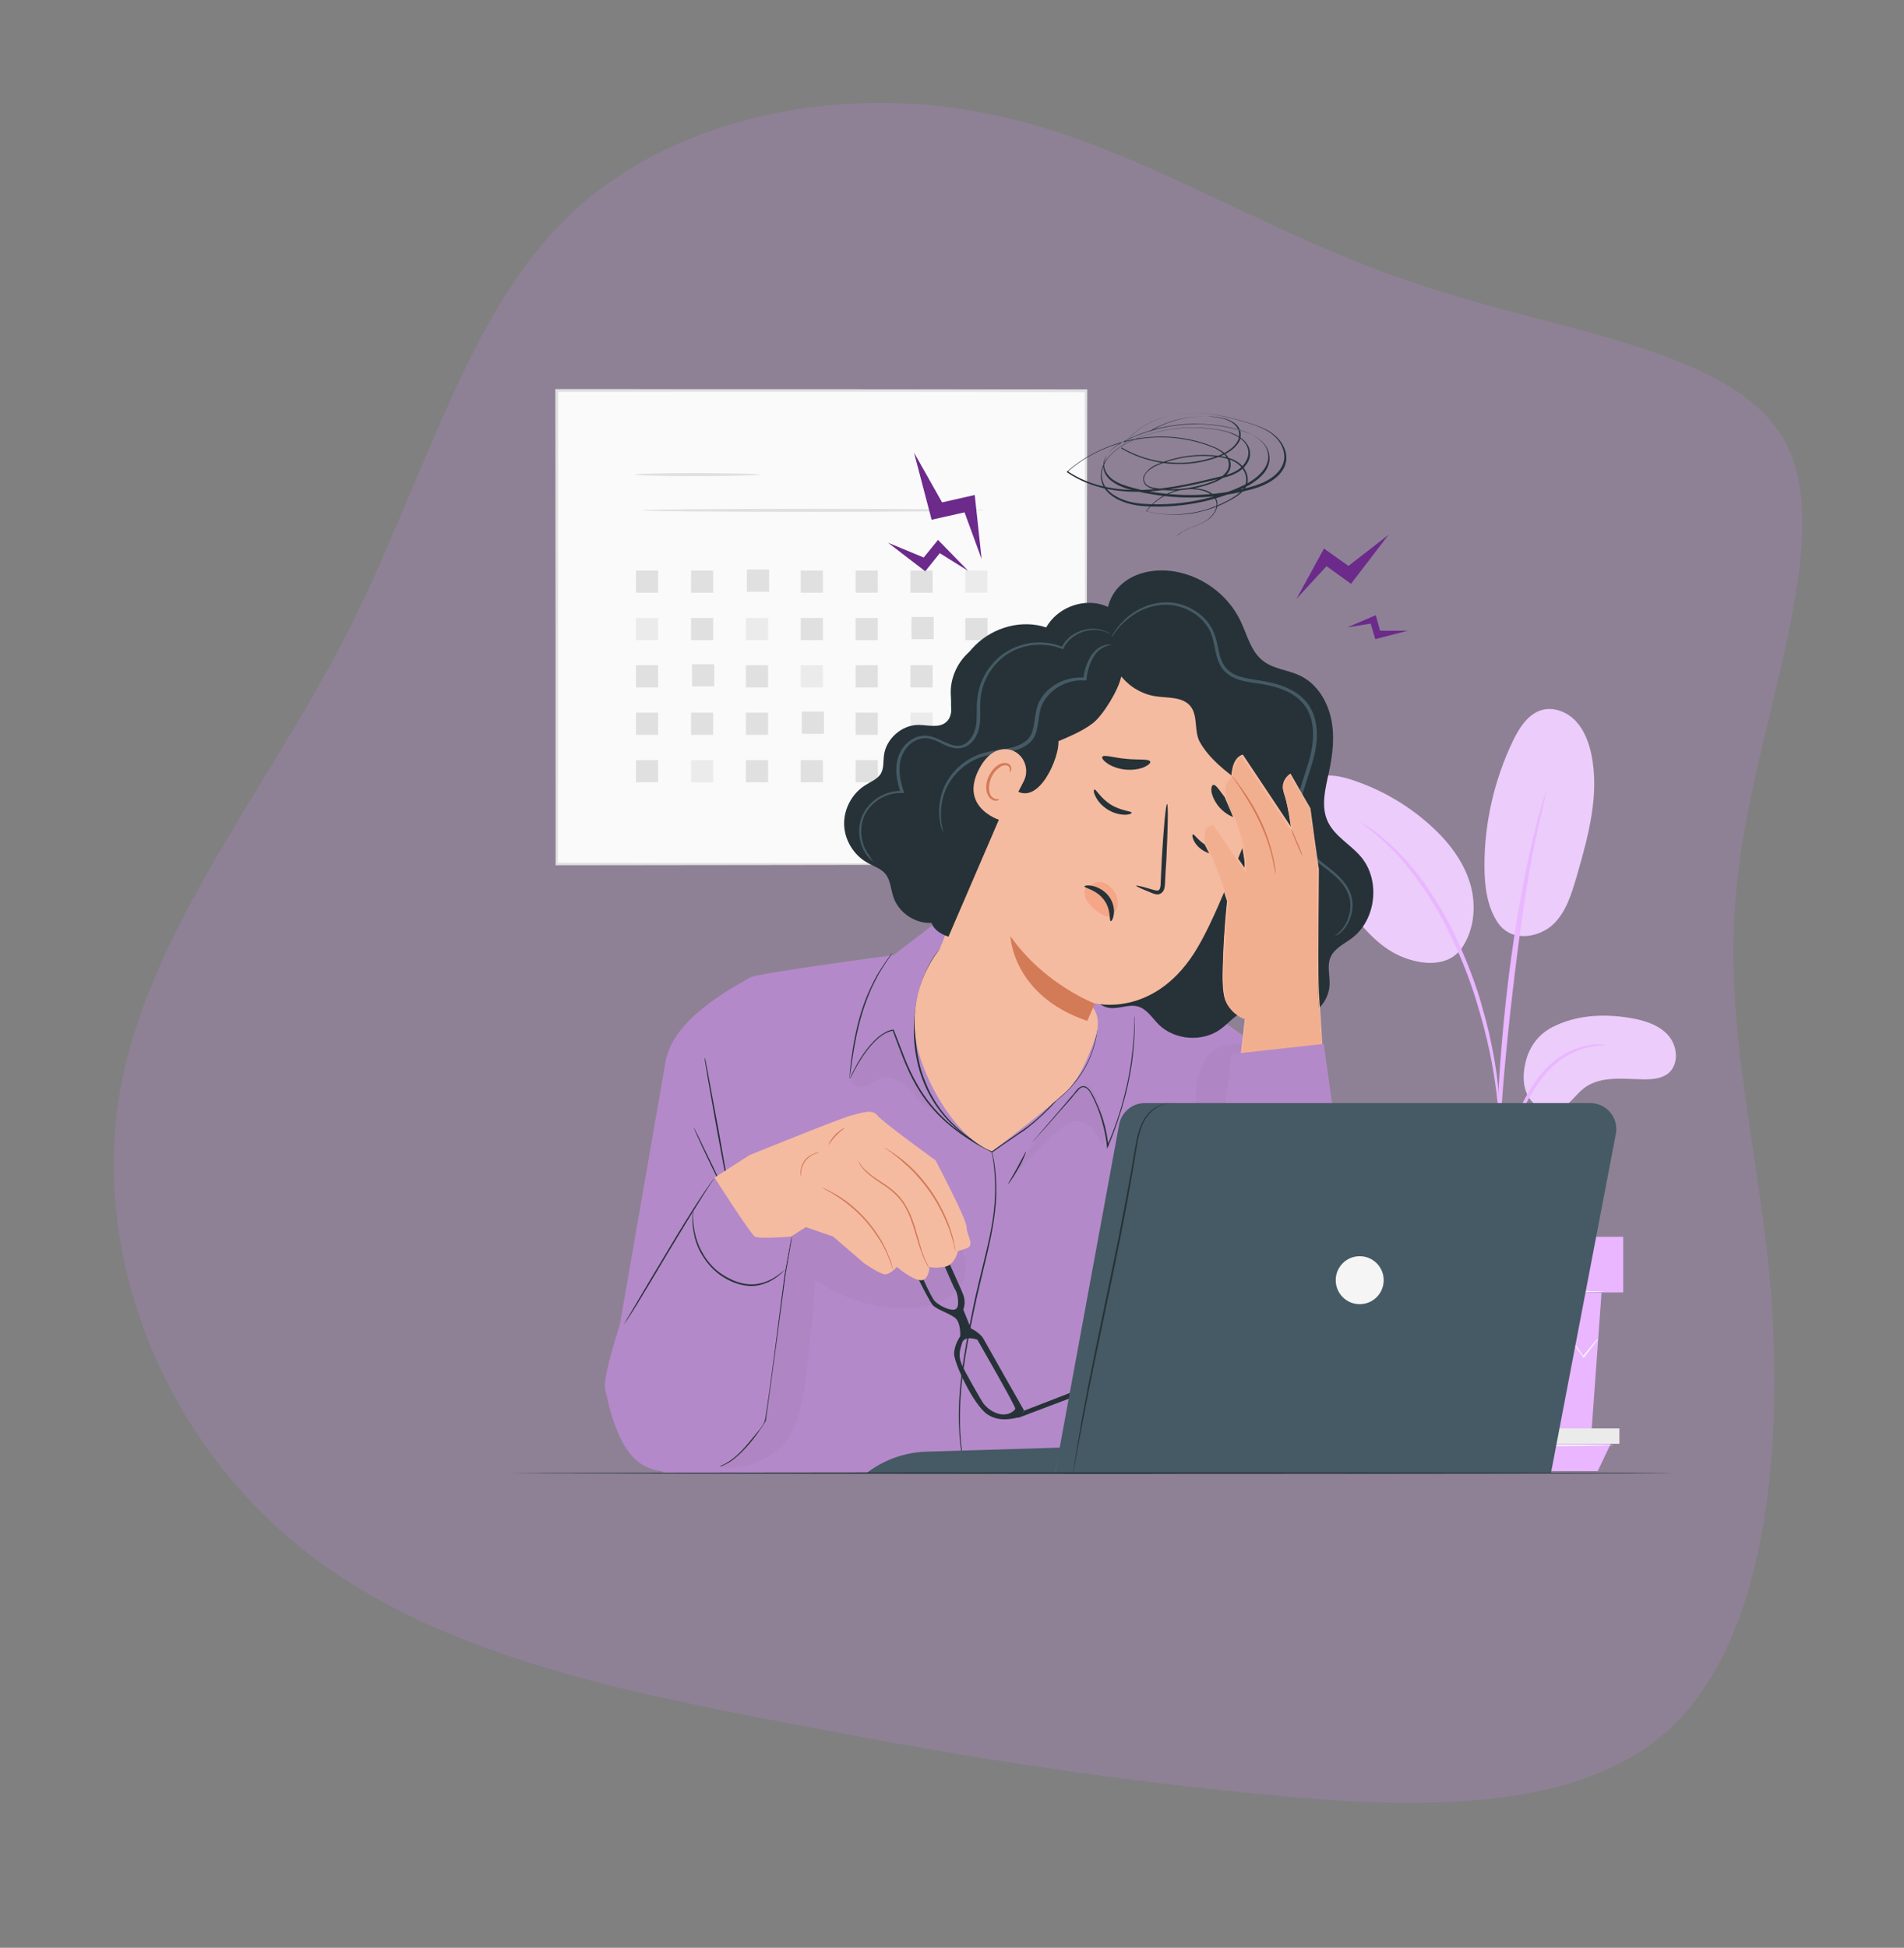 <svg width="793" height="811" viewBox="0 0 793 811" fill="none" xmlns="http://www.w3.org/2000/svg">
<rect x="0" y="0" width="793" height="811" fill="#808080" stroke="none"/>
<path d="M737.705 539.748C742.412 604.833 735.762 683.7 694.275 720.819C652.787 757.937 576.866 752.798 508.998 745.346C441.182 738.351 382.226 728.026 315.097 714.944C247.968 701.862 173.525 685.461 121.287 641.089C68.592 596.77 39.066 524.833 49.411 458.018C59.353 391.712 109.675 330.933 143.352 266.059C176.572 201.238 193.549 131.812 236.389 90.379C279.229 48.946 347.88 35.048 409.325 46.935C470.263 58.419 523.539 95.738 586.998 117.099C650.053 138.968 723.29 144.878 744.077 185.007C764.408 225.189 731.781 299.186 724.156 361.528C716.076 423.923 732.542 474.716 737.705 539.748Z" fill="#D789FC" fill-opacity="0.17"/>
<path d="M452.297 162.638H231.825V359.84H452.297V162.638Z" fill="#FAFAFA"/>
<path d="M452.297 359.84C452.297 359.84 452.297 358.565 452.191 356.228C452.191 353.784 452.191 350.277 452.085 345.709C452.085 336.465 451.978 322.865 451.978 305.652C451.872 271.226 451.872 221.926 451.766 162.744L452.297 163.275C388.759 163.063 313.002 163.169 231.825 163.169L232.463 162.531C232.463 234.251 232.463 301.827 232.357 359.734L231.825 359.203C297.595 359.309 352.633 359.415 391.309 359.415C410.647 359.521 425.841 359.521 436.253 359.521C441.459 359.521 445.391 359.521 448.153 359.628C449.535 359.628 450.491 359.628 451.235 359.628C451.872 359.84 452.297 359.84 452.297 359.84C452.297 359.84 451.978 359.84 451.341 359.84C450.597 359.84 449.641 359.84 448.366 359.84C445.71 359.84 441.672 359.84 436.572 359.946C426.159 359.946 410.965 360.053 391.734 360.053C353.058 360.159 297.808 360.159 231.932 360.265H231.4V359.734C231.4 301.827 231.4 234.251 231.294 162.531V162H231.932C313.002 162 388.759 162.106 452.297 162.106H452.828V162.638C452.722 222.032 452.616 271.333 452.616 305.864C452.51 323.077 452.51 336.571 452.51 345.815C452.51 350.384 452.51 353.89 452.403 356.334C452.297 358.671 452.297 359.84 452.297 359.84Z" fill="#E0E0E0"/>
<path d="M316.401 197.594C316.401 197.913 304.82 198.232 290.476 198.232C276.132 198.232 264.551 198.019 264.551 197.594C264.551 197.275 276.132 196.957 290.476 196.957C304.714 197.063 316.401 197.275 316.401 197.594Z" fill="#E0E0E0"/>
<path d="M409.797 212.47C409.797 212.788 377.921 213.107 338.608 213.107C299.295 213.107 267.42 212.895 267.42 212.47C267.42 212.151 299.295 211.832 338.608 211.832C377.921 211.832 409.797 212.151 409.797 212.47Z" fill="#E0E0E0"/>
<path d="M274.114 237.545H264.87V246.789H274.114V237.545Z" fill="#E0E0E0"/>
<path d="M297.064 237.545H287.82V246.789H297.064V237.545Z" fill="#E0E0E0"/>
<path d="M320.333 237.12H311.089V246.364H320.333V237.12Z" fill="#E0E0E0"/>
<path d="M342.752 237.545H333.508V246.789H342.752V237.545Z" fill="#E0E0E0"/>
<path d="M365.596 237.545H356.352V246.789H365.596V237.545Z" fill="#E0E0E0"/>
<path d="M388.44 237.545H379.196V246.789H388.44V237.545Z" fill="#E0E0E0"/>
<path d="M411.284 237.545H402.04V246.789H411.284V237.545Z" fill="#EBEBEB"/>
<path d="M274.114 257.308H264.87V266.551H274.114V257.308Z" fill="#EBEBEB"/>
<path d="M297.064 257.308H287.82V266.551H297.064V257.308Z" fill="#E0E0E0"/>
<path d="M319.908 257.308H310.664V266.551H319.908V257.308Z" fill="#EBEBEB"/>
<path d="M342.752 257.308H333.508V266.551H342.752V257.308Z" fill="#E0E0E0"/>
<path d="M365.596 257.308H356.352V266.551H365.596V257.308Z" fill="#E0E0E0"/>
<path d="M388.865 256.882H379.621V266.126H388.865V256.882Z" fill="#E0E0E0"/>
<path d="M411.284 257.308H402.04V266.551H411.284V257.308Z" fill="#E0E0E0"/>
<path d="M274.114 276.964H264.87V286.208H274.114V276.964Z" fill="#E0E0E0"/>
<path d="M297.489 276.539H288.245V285.782H297.489V276.539Z" fill="#E0E0E0"/>
<path d="M319.908 276.964H310.664V286.208H319.908V276.964Z" fill="#E0E0E0"/>
<path d="M342.752 276.964H333.508V286.208H342.752V276.964Z" fill="#EBEBEB"/>
<path d="M365.596 276.964H356.352V286.208H365.596V276.964Z" fill="#E0E0E0"/>
<path d="M388.44 276.964H379.196V286.208H388.44V276.964Z" fill="#E0E0E0"/>
<path d="M411.284 276.964H402.04V286.208H411.284V276.964Z" fill="#E0E0E0"/>
<path d="M274.114 296.727H264.87V305.97H274.114V296.727Z" fill="#E0E0E0"/>
<path d="M297.064 296.727H287.82V305.97H297.064V296.727Z" fill="#E0E0E0"/>
<path d="M319.908 296.727H310.664V305.97H319.908V296.727Z" fill="#E0E0E0"/>
<path d="M343.177 296.302H333.933V305.546H343.177V296.302Z" fill="#E0E0E0"/>
<path d="M365.596 296.727H356.352V305.97H365.596V296.727Z" fill="#E0E0E0"/>
<path d="M388.44 296.727H379.196V305.97H388.44V296.727Z" fill="#EBEBEB"/>
<path d="M411.284 296.727H402.04V305.97H411.284V296.727Z" fill="#E0E0E0"/>
<path d="M274.114 316.489H264.87V325.733H274.114V316.489Z" fill="#E0E0E0"/>
<path d="M297.064 316.489H287.82V325.733H297.064V316.489Z" fill="#EBEBEB"/>
<path d="M319.908 316.489H310.664V325.733H319.908V316.489Z" fill="#E0E0E0"/>
<path d="M342.752 316.489H333.508V325.733H342.752V316.489Z" fill="#E0E0E0"/>
<path d="M365.596 316.489H356.352V325.733H365.596V316.489Z" fill="#E0E0E0"/>
<path d="M388.865 316.064H379.621V325.308H388.865V316.064Z" fill="#E0E0E0"/>
<path d="M411.284 316.489H402.04V325.733H411.284V316.489Z" fill="#E0E0E0"/>
<path d="M646.418 427.735C656.194 422.635 667.775 421.997 678.719 423.804C684.563 424.76 690.725 426.566 694.657 430.923C698.694 435.279 699.438 443.035 694.869 446.86C692.107 449.092 688.388 449.41 684.775 449.41C676.275 449.304 666.819 447.816 659.912 452.917C655.981 455.892 653.431 460.673 648.756 462.16C644.187 463.542 639.087 460.885 636.643 456.742C634.2 452.598 634.2 447.498 635.262 442.823C635.368 442.929 636.537 432.835 646.418 427.735Z" fill="#ECCCFA"/>
<path d="M623.893 384.278C629.949 392.884 641.531 390.016 646.95 384.809C652.368 379.603 654.6 371.953 656.725 364.728C661.506 348.153 666.287 330.834 662.781 314.046C661.719 309.052 659.806 303.952 656.3 300.233C652.793 296.514 647.375 294.283 642.381 295.558C636.537 297.152 632.818 302.89 630.162 308.415C622.406 324.565 618.262 342.415 618.262 360.265C618.262 368.553 619.218 377.372 623.893 384.278Z" fill="#ECCCFA"/>
<path d="M607.424 396.603C613.906 388.847 615.181 377.584 612.312 367.915C609.443 358.246 602.855 349.959 595.312 343.265C586.493 335.402 576.08 329.24 564.817 325.308C560.461 323.715 555.786 322.546 551.111 322.971C546.436 323.396 541.761 325.84 539.636 329.877C536.448 336.04 539.53 343.371 542.823 349.427C548.667 360.053 555.361 370.253 562.799 379.922C568.749 387.678 575.655 395.328 584.793 398.728C593.93 402.234 603.387 401.809 608.274 395.434" fill="#ECCCFA"/>
<path d="M623.468 513.692C623.574 513.692 623.787 512.311 623.999 509.761C624.318 506.892 624.637 503.386 625.062 499.136C625.593 494.673 626.231 489.361 627.506 483.517C628.781 477.779 630.693 471.51 633.137 465.135C635.687 458.76 638.875 453.023 642.593 448.454C646.206 443.885 650.456 440.485 654.494 438.572C658.425 436.66 662.037 435.81 664.481 435.491C666.925 435.279 668.412 435.066 668.412 434.96C668.412 434.854 667.031 434.854 664.481 434.854C661.931 435.066 658.212 435.704 654.069 437.616C649.818 439.529 645.356 442.822 641.531 447.604C637.706 452.279 634.412 458.123 631.756 464.604C629.206 471.085 627.293 477.46 626.124 483.304C624.956 489.254 624.424 494.567 623.999 499.136C623.681 503.704 623.574 507.317 623.468 509.867C623.362 512.205 623.362 513.692 623.468 513.692Z" fill="#E9B6FF"/>
<path d="M624.212 505.511C624.318 505.511 624.318 504.873 624.318 503.705C624.318 502.323 624.318 500.623 624.318 498.498C624.318 494.036 624.318 487.554 624.531 479.479C624.956 463.435 626.337 446.223 628.993 421.785C631.543 398.941 634.943 372.272 638.449 354.953C639.193 351.021 639.937 347.515 640.681 344.328C641.425 341.246 641.956 338.484 642.487 336.359C643.018 334.34 643.337 332.64 643.656 331.365C643.868 330.196 643.975 329.559 643.975 329.559C643.868 329.559 643.656 330.09 643.337 331.259C642.912 332.534 642.487 334.234 641.85 336.252C641.212 338.377 640.468 341.034 639.725 344.115C638.875 347.196 638.025 350.703 637.174 354.634C633.668 370.359 629.843 392.247 627.187 416.685C624.531 441.123 623.362 463.329 623.256 479.373C623.149 487.448 623.362 493.93 623.574 498.392C623.681 500.517 623.787 502.217 623.893 503.598C624.106 504.873 624.212 505.511 624.212 505.511Z" fill="#E9B6FF"/>
<path d="M624.318 462.585C624.424 462.585 624.424 460.673 624.318 457.166C624.105 453.66 623.68 448.666 622.618 442.504C621.555 436.341 620.174 429.116 617.837 421.147C616.88 417.535 614.543 408.822 608.911 395.859C601.474 378.328 591.486 363.984 582.667 355.059C580.649 352.721 578.311 351.021 576.505 349.321C575.549 348.471 574.699 347.727 573.849 347.09C572.999 346.452 572.148 345.921 571.511 345.39C568.642 343.371 567.048 342.415 566.942 342.521C566.73 342.84 573.424 346.771 581.817 355.803C590.211 364.834 599.986 379.072 607.318 396.391C611.462 405.847 614.224 414.241 616.243 421.36C618.58 429.222 620.174 436.447 621.343 442.504C622.405 448.56 623.149 453.554 623.468 456.954C623.999 460.779 624.212 462.585 624.318 462.585Z" fill="#E9B6FF"/>
<path d="M582.986 538.236L587.236 596.993H662.781L667.031 538.236H582.986Z" fill="#E9B6FF"/>
<path d="M676.063 514.967H575.655V538.13H676.063V514.967Z" fill="#E9B6FF"/>
<path d="M575.655 594.762V601.137H580.33H674.469V594.762H575.655Z" fill="#EBEBEB"/>
<path d="M585.005 612.506L580.33 601.137H670.856L665.437 612.506H585.005Z" fill="#E9B6FF"/>
<path d="M665.65 557.468C665.65 557.468 665.544 557.68 665.331 557.999C665.013 558.424 664.694 558.849 664.163 559.487C663.1 560.868 661.613 562.78 659.806 565.118L659.594 565.33L659.381 565.118C656.619 561.293 652.9 556.193 648.544 550.136H649.181C645.994 554.705 642.381 559.805 638.556 565.224L638.237 565.649L637.812 565.224C633.881 560.549 629.631 555.449 625.168 550.243H625.912C625.7 550.561 625.487 550.774 625.168 551.093C621.237 555.98 617.412 560.762 613.906 565.224L613.481 565.649L613.162 565.118C609.337 559.699 605.724 554.599 602.537 550.03H603.174C597.968 555.98 593.505 561.08 590.105 565.012L589.893 565.224L589.68 564.905C587.98 562.037 586.599 559.699 585.537 557.999C585.112 557.255 584.793 556.618 584.474 556.193C584.262 555.768 584.155 555.555 584.155 555.555C584.155 555.555 584.368 555.768 584.58 556.087C584.899 556.512 585.324 557.149 585.749 557.893C586.812 559.593 588.193 561.824 590.105 564.693H589.68C593.08 560.762 597.437 555.662 602.537 549.605L602.855 549.18L603.174 549.605C606.468 554.174 610.081 559.168 613.906 564.587H613.162C616.774 560.124 620.493 555.343 624.425 550.455C624.637 550.136 624.85 549.818 625.168 549.605L625.487 549.18L625.806 549.605C630.268 554.918 634.518 560.018 638.343 564.693H637.6C641.531 559.274 645.144 554.174 648.331 549.711L648.65 549.286L648.969 549.711C653.219 555.768 656.831 560.974 659.594 564.799H659.169C661.081 562.462 662.675 560.655 663.738 559.274C664.269 558.743 664.588 558.212 665.013 557.893C665.544 557.574 665.65 557.362 665.65 557.468Z" fill="#F5F5F5"/>
<path d="M668.094 537.811C668.094 538.024 649.181 538.236 625.806 538.236C602.43 538.236 583.518 538.024 583.518 537.811C583.518 537.599 602.43 537.386 625.806 537.386C649.181 537.386 668.094 537.599 668.094 537.811Z" fill="#F5F5F5"/>
<path d="M671.919 601.775C671.919 601.987 651.306 602.2 626.018 602.2C600.624 602.2 580.118 601.987 580.118 601.775C580.118 601.562 600.73 601.35 626.018 601.35C651.412 601.35 671.919 601.562 671.919 601.775Z" fill="#F5F5F5"/>
<path d="M399.49 378.646L390.99 383.215L372.183 397.665C372.183 397.665 314.595 405.316 312.364 407.016C310.133 408.716 281.445 422.316 277.62 440.591C273.688 458.76 265.719 577.974 265.719 577.974L276.132 613.143L485.979 613.462L535.173 612.718C535.173 612.718 554.086 568.518 554.086 556.405C554.086 544.186 548.561 452.916 548.561 452.916L489.591 411.266L399.49 378.646Z" fill="#B489C9"/>
<path d="M371.652 396.815C371.652 396.815 371.546 397.028 371.333 397.347C371.121 397.665 370.802 398.197 370.377 398.728C369.527 399.897 368.464 401.597 367.083 403.722C366.446 404.784 365.702 405.953 365.064 407.334C364.321 408.609 363.683 410.097 362.939 411.584C361.558 414.666 360.283 418.066 359.114 421.785C356.883 429.222 355.714 436.128 354.971 441.122C354.652 443.566 354.333 445.585 354.121 447.072C354.014 447.71 353.908 448.241 353.908 448.666C353.802 448.985 353.802 449.197 353.802 449.197C353.802 449.197 353.802 448.985 353.802 448.666C353.802 448.241 353.908 447.71 353.908 447.072C354.014 445.691 354.227 443.566 354.546 441.122C355.183 436.128 356.352 429.116 358.583 421.678C359.752 417.959 361.027 414.559 362.514 411.478C363.258 409.991 363.896 408.503 364.639 407.228C365.277 405.847 366.127 404.678 366.764 403.616C368.146 401.49 369.314 399.79 370.164 398.622C370.589 398.09 370.908 397.665 371.121 397.347C371.439 397.028 371.652 396.815 371.652 396.815Z" fill="#263238"/>
<g opacity="0.3">
<g opacity="0.3">
<path opacity="0.3" d="M372.927 431.879C372.608 430.71 372.077 429.541 371.015 429.01C370.165 428.691 370.483 429.222 369.633 429.541C361.665 432.835 357.839 440.166 354.439 448.454L354.652 448.241C354.121 449.516 354.652 451.323 355.927 452.066C357.733 453.129 360.071 452.598 361.877 451.641C363.683 450.685 365.383 449.41 367.402 448.879C371.758 447.71 376.115 450.791 379.196 454.085C382.277 457.379 385.04 461.31 389.29 462.904C382.065 453.66 376.433 443.141 372.927 431.879Z" fill="black"/>
</g>
</g>
<path d="M353.908 449.197C353.908 449.197 354.864 446.647 357.308 442.397C358.583 440.272 360.177 437.829 362.408 435.172C363.577 433.897 364.852 432.516 366.34 431.347C367.933 430.178 369.74 429.01 371.971 428.691H372.183L372.29 428.903C373.671 432.41 375.052 436.128 376.646 440.166C378.24 444.204 380.152 448.347 382.596 452.491C385.04 456.635 388.121 460.673 391.734 464.285C395.346 468.004 399.596 471.298 404.271 474.166C405.759 475.123 407.246 476.079 408.84 476.929C410.434 477.779 411.921 478.523 413.409 479.373H413.09C415.747 477.567 418.297 475.76 420.74 474.06C422.015 473.21 423.184 472.36 424.459 471.51C425.734 470.66 426.903 469.81 428.072 468.96C432.64 465.454 436.572 461.523 439.972 457.804C444.647 454.191 448.366 450.047 450.916 445.904C453.466 441.76 454.953 437.829 455.803 434.428C456.653 431.028 456.972 428.372 457.078 426.46C457.185 425.503 457.078 424.866 457.185 424.335C457.185 423.803 457.185 423.591 457.185 423.591C457.185 423.591 457.185 423.803 457.185 424.335C457.185 424.866 457.185 425.503 457.185 426.46C457.078 428.266 456.866 431.028 456.016 434.428C455.166 437.829 453.678 441.866 451.128 446.01C448.578 450.154 444.966 454.404 440.184 458.123C436.784 461.948 432.853 465.773 428.284 469.385C427.115 470.341 425.947 471.191 424.672 471.935C423.397 472.785 422.228 473.635 420.953 474.485C418.403 476.185 415.853 477.992 413.303 479.798L413.196 479.904L413.09 479.798C411.603 478.948 410.009 478.204 408.415 477.354C406.821 476.504 405.334 475.548 403.846 474.592C399.171 471.616 394.921 468.323 391.202 464.604C387.484 460.885 384.402 456.848 381.959 452.704C379.515 448.56 377.602 444.31 376.008 440.272C374.415 436.235 373.033 432.41 371.758 429.01L371.971 429.116C369.846 429.541 368.04 430.497 366.552 431.666C365.065 432.835 363.79 434.216 362.621 435.491C360.39 438.147 358.796 440.591 357.521 442.716C356.246 444.841 355.396 446.435 354.864 447.604C354.546 448.135 354.333 448.56 354.227 448.879C353.908 448.985 353.908 449.197 353.908 449.197Z" fill="#263238"/>
<path d="M472.591 423.06C472.591 423.06 472.91 429.222 471.847 439.316C471.316 444.31 470.253 450.26 468.553 456.741C466.853 463.223 464.516 470.235 461.541 477.354L461.116 478.31L461.009 477.248C460.903 476.61 460.903 475.973 460.797 475.335C460.266 471.404 459.309 467.685 458.141 464.073C457.503 462.266 456.866 460.566 456.122 458.973C455.803 458.123 455.378 457.379 454.953 456.529C454.528 455.785 454.209 454.935 453.678 454.297C453.147 453.66 452.616 453.022 451.872 452.81C451.128 452.491 450.384 452.704 449.747 453.235C449.109 453.766 448.684 454.404 448.153 454.935C447.622 455.573 447.09 456.104 446.665 456.741C444.647 459.079 442.734 461.204 441.034 463.116C437.634 467.048 434.872 470.129 432.853 472.36C431.897 473.423 431.153 474.273 430.621 474.91C430.409 475.123 430.197 475.335 429.984 475.548C429.878 475.654 429.771 475.76 429.771 475.76C429.771 475.76 429.771 475.654 429.984 475.548C430.09 475.335 430.303 475.123 430.515 474.91C431.047 474.273 431.79 473.423 432.64 472.36C434.553 470.129 437.315 466.941 440.715 463.01C442.415 460.991 444.328 458.866 446.24 456.529C446.772 455.998 447.303 455.36 447.728 454.722C448.259 454.085 448.684 453.447 449.428 452.916C450.066 452.385 451.128 452.066 451.978 452.385C452.828 452.704 453.466 453.341 453.997 454.085C454.528 454.829 454.953 455.573 455.378 456.423C455.803 457.166 456.228 458.016 456.547 458.866C457.291 460.46 458.034 462.266 458.672 463.966C459.947 467.473 460.903 471.298 461.434 475.335C461.541 475.973 461.647 476.717 461.647 477.354L461.116 477.248C464.091 470.129 466.534 463.223 468.128 456.741C469.828 450.26 470.891 444.416 471.422 439.422C472.06 434.428 472.272 430.391 472.378 427.628C472.485 426.247 472.485 425.185 472.485 424.441C472.485 424.122 472.485 423.803 472.485 423.591C472.591 423.06 472.591 423.06 472.591 423.06Z" fill="#263238"/>
<path d="M393.327 393.628C393.327 393.628 393.327 393.734 393.115 393.84C393.009 393.947 392.796 394.159 392.584 394.372C392.159 394.903 391.521 395.647 390.671 396.603C389.184 398.622 387.271 401.809 385.571 406.166C383.871 410.416 382.49 415.728 381.746 421.678C381.109 427.628 381.109 434.428 382.596 441.229C383.234 444.629 384.296 447.922 385.571 450.897C386.74 453.979 388.334 456.741 389.927 459.291C393.221 464.391 397.046 468.323 400.553 471.191C402.253 472.679 404.059 473.848 405.44 474.91C407.034 475.867 408.309 476.717 409.371 477.354C410.434 477.992 411.284 478.417 411.921 478.735C412.24 478.842 412.453 479.054 412.559 479.16C412.665 479.267 412.771 479.267 412.771 479.267C412.771 479.267 412.665 479.267 412.559 479.16C412.346 479.054 412.134 478.948 411.815 478.842C411.178 478.523 410.328 478.098 409.159 477.46C407.99 476.823 406.715 475.973 405.121 475.123C403.634 474.06 401.828 472.998 400.128 471.404C396.515 468.535 392.69 464.604 389.29 459.504C387.696 456.954 386.102 454.191 384.827 451.004C383.552 447.922 382.49 444.629 381.852 441.229C380.365 434.322 380.365 427.522 381.002 421.572C381.746 415.516 383.234 410.203 384.934 405.953C386.634 401.703 388.652 398.515 390.246 396.497C391.096 395.54 391.734 394.69 392.159 394.265C392.371 394.053 392.584 393.84 392.69 393.734C393.327 393.734 393.327 393.628 393.327 393.628Z" fill="#263238"/>
<path d="M303.014 495.735C303.014 495.735 303.12 495.842 303.226 496.054C303.332 496.267 303.545 496.585 303.757 497.01L303.651 497.117C302.907 493.504 300.782 482.56 298.445 469.704C297.064 461.735 295.789 454.51 294.832 449.197C294.407 446.647 294.088 444.522 293.77 442.928C293.663 442.291 293.557 441.653 293.557 441.228C293.557 440.803 293.451 440.591 293.557 440.591C293.663 440.591 293.663 440.803 293.77 441.122C293.876 441.547 293.982 442.078 294.088 442.822C294.407 444.31 294.832 446.435 295.257 448.985C296.214 454.297 297.595 461.522 299.082 469.491C301.42 482.454 303.332 493.398 303.864 497.01L303.97 497.542L303.757 497.01C303.545 496.585 303.439 496.267 303.226 495.948C303.014 495.842 302.907 495.735 303.014 495.735Z" fill="#263238"/>
<path d="M300.357 493.611C300.251 493.717 297.595 488.298 294.407 481.604C291.22 474.91 288.776 469.385 288.882 469.385C288.988 469.279 291.645 474.698 294.832 481.392C298.126 487.979 300.57 493.504 300.357 493.611Z" fill="#263238"/>
<g opacity="0.3">
<g opacity="0.3">
<path opacity="0.3" d="M299.295 610.381C305.989 613.781 321.395 607.831 327.027 600.499C332.658 593.168 334.252 583.605 335.527 574.361C337.333 560.549 338.714 546.63 339.458 532.711C350.933 541.105 365.171 545.355 379.408 544.717C388.44 544.292 398.746 540.68 401.509 532.18C404.271 523.679 398.321 514.967 392.159 508.486C386.315 502.323 379.833 496.692 373.033 491.698C368.571 488.404 363.577 485.323 358.052 484.685C352.102 484.048 346.046 486.492 341.477 490.423C336.908 494.354 333.72 499.667 331.383 505.192C324.264 522.086 324.689 541.105 323.201 559.38C321.714 577.655 319.801 596.674 303.545 608.574" fill="black"/>
</g>
</g>
<path d="M299.72 610.487C299.72 610.487 299.826 610.381 300.145 610.275C300.464 610.168 300.889 609.956 301.526 609.743C302.589 609.106 304.289 608.149 306.095 606.662C309.708 603.581 314.17 598.374 318.42 591.362V591.468C319.376 584.137 320.545 575.743 321.714 566.711C323.627 552.367 325.433 539.405 326.814 530.055C327.664 525.38 328.408 521.661 328.833 519.005C329.045 517.73 329.258 516.773 329.47 516.03C329.577 515.711 329.577 515.498 329.683 515.286C329.683 515.073 329.789 515.073 329.789 515.073C329.789 515.073 329.789 515.18 329.789 515.392C329.789 515.605 329.683 515.817 329.683 516.136C329.577 516.88 329.364 517.836 329.152 519.111C328.727 521.767 328.089 525.486 327.239 530.161C325.964 539.617 324.264 552.58 322.352 566.818C321.077 575.849 320.014 584.349 318.951 591.574C314.701 598.587 310.133 603.793 306.414 606.874C304.608 608.468 302.908 609.318 301.739 609.956C301.101 610.168 300.676 610.381 300.357 610.487C299.932 610.381 299.72 610.487 299.72 610.487Z" fill="#263238"/>
<path d="M402.04 612.718C402.04 612.718 402.04 612.612 401.934 612.4C401.827 612.187 401.827 611.868 401.721 611.443C401.509 610.593 401.19 609.318 400.871 607.618C400.234 604.218 399.596 599.331 399.384 593.168C399.171 587.006 399.49 579.78 400.552 571.705C401.509 563.63 403.209 554.918 405.015 545.78C406.821 536.642 409.159 528.036 410.965 520.173C412.878 512.311 414.046 505.192 414.365 499.029C414.684 492.973 414.259 487.979 413.834 484.579C413.621 482.879 413.409 481.604 413.196 480.648C413.09 480.223 413.09 479.904 413.09 479.585C413.09 479.373 413.09 479.267 413.09 479.267C413.09 479.267 413.09 479.373 413.196 479.585C413.196 479.798 413.303 480.223 413.409 480.542C413.515 481.392 413.94 482.773 414.153 484.367C414.684 487.767 415.109 492.654 414.896 498.817C414.578 504.979 413.409 512.205 411.603 520.067C409.796 527.93 407.565 536.536 405.653 545.674C403.74 554.811 402.146 563.524 401.084 571.493C400.021 579.462 399.702 586.793 399.809 592.849C399.915 598.906 400.552 603.9 401.084 607.193C401.296 608.893 401.615 610.168 401.827 611.018C401.934 611.443 401.934 611.762 402.04 611.975C402.04 612.612 402.04 612.718 402.04 612.718Z" fill="#263238"/>
<path d="M419.89 492.973C419.784 492.867 421.59 489.998 423.609 486.279C425.628 482.56 427.115 479.479 427.328 479.479C427.434 479.479 427.115 480.329 426.584 481.604C426.053 482.879 425.203 484.685 424.14 486.492C423.078 488.404 422.121 489.998 421.271 491.167C420.528 492.335 419.996 492.973 419.89 492.973Z" fill="#263238"/>
<g opacity="0.3">
<g opacity="0.3">
<path opacity="0.3" d="M423.29 488.511C428.815 482.029 434.872 475.973 441.247 470.342C442.947 468.854 444.859 467.26 447.197 466.835C449.959 466.41 452.828 467.792 454.847 469.917C456.759 472.042 458.035 474.592 459.203 477.248C461.966 470.448 459.097 462.692 456.228 455.892C455.272 453.66 453.678 451.004 451.341 451.429C450.066 451.641 449.109 452.598 448.259 453.66C439.015 464.392 430.515 475.654 422.759 487.342" fill="black"/>
</g>
</g>
<g opacity="0.3">
<g opacity="0.3">
<path opacity="0.3" d="M516.792 437.935L517.217 434.535C513.179 434.96 508.185 435.385 504.998 437.828C501.279 440.697 499.791 445.585 498.516 450.154C495.648 460.566 503.829 514.011 503.404 524.848C507.017 523.361 509.46 500.411 510.204 496.479C511.798 487.129 508.61 481.285 509.567 478.629C510.523 475.973 510.523 473.21 510.629 470.448C510.735 458.122 512.01 449.41 516.792 437.935Z" fill="black"/>
</g>
</g>
<path d="M463.985 266.233C458.885 259.858 460.478 249.657 466.428 243.92C472.272 238.182 481.304 236.588 489.379 237.97C501.066 239.988 511.585 247.851 516.685 258.582C519.448 264.32 520.935 271.226 526.036 275.158C530.498 278.664 536.554 278.877 541.654 281.427C548.455 284.72 552.811 291.839 554.405 299.277C555.998 306.714 555.042 314.364 553.448 321.696C551.961 328.496 550.048 335.827 553.023 342.096C555.892 348.259 562.48 351.552 566.836 356.759C575.017 366.428 573.211 383.003 563.011 390.653C559.717 393.097 555.68 394.903 554.086 398.728C552.705 402.128 553.873 406.059 553.767 409.778C553.555 419.341 543.036 427.097 533.898 424.653C529.223 423.378 524.973 419.978 520.192 420.616C515.41 421.253 512.329 425.61 508.398 428.479C500.854 434.004 489.273 433.154 482.579 426.566C479.816 423.803 477.585 419.978 473.76 419.022C469.935 418.066 466.003 420.191 462.072 419.66C456.972 418.916 453.678 413.922 452.085 409.034C450.597 404.147 450.172 398.834 447.622 394.372C444.328 388.528 437.953 385.234 432.641 381.09C420.847 371.953 413.303 357.715 412.453 342.84C411.603 327.965 417.447 312.877 428.178 302.571" fill="#263238"/>
<path d="M392.69 393.628C382.49 405.316 378.559 421.997 382.277 436.978C386.103 451.96 398.64 473.848 413.09 479.373C422.44 472.466 434.553 462.904 443.266 455.254C448.897 450.26 451.978 443.035 454.741 436.022C456.335 431.985 458.035 427.628 456.972 423.378C456.228 420.297 454.103 417.641 451.872 415.409C437.634 400.641 415.959 393.309 395.665 396.603" fill="#F5BBA0"/>
<path d="M435.722 285.782C441.141 274.839 453.36 269.207 465.153 272.182L501.385 281.426C519.448 287.27 533.686 315.32 522.954 339.864C514.56 359.308 505.848 383.64 497.241 397.028C479.816 423.909 456.016 417.747 456.016 417.747L443.159 446.435L390.565 397.134L435.722 285.782Z" fill="#F5BBA0"/>
<path d="M496.816 347.409C497.454 347.196 499.26 350.49 503.191 352.403C507.123 354.315 510.948 353.678 511.16 354.421C511.267 354.74 510.417 355.378 508.717 355.696C507.016 356.015 504.466 355.909 502.023 354.634C499.579 353.465 497.985 351.553 497.241 350.065C496.498 348.577 496.498 347.515 496.816 347.409Z" fill="#263238"/>
<path d="M455.803 328.708C456.547 328.602 458.353 332.321 462.603 334.977C466.747 337.633 471.103 337.633 471.316 338.377C471.422 338.696 470.36 339.227 468.553 339.227C466.641 339.227 463.878 338.696 461.222 336.996C458.566 335.296 456.972 333.171 456.228 331.471C455.378 329.877 455.485 328.815 455.803 328.708Z" fill="#263238"/>
<path d="M473.228 368.765C473.335 368.552 475.991 369.19 480.241 370.465C481.303 370.784 482.366 370.996 482.791 370.465C483.322 369.827 483.428 368.552 483.428 367.171C483.535 364.302 483.747 361.221 483.853 358.034C484.597 345.071 485.553 334.658 486.085 334.764C486.616 334.764 486.403 345.283 485.766 358.246C485.553 361.434 485.341 364.409 485.235 367.384C485.128 368.765 485.235 370.359 483.96 371.634C483.322 372.271 482.366 372.484 481.622 372.377C480.878 372.271 480.347 372.059 479.816 371.846C475.672 370.146 473.122 369.084 473.228 368.765Z" fill="#263238"/>
<path d="M456.016 417.853C456.016 417.853 434.978 409.991 420.846 389.803C420.846 389.803 421.59 414.453 452.828 425.078L456.016 417.853Z" fill="#D37A57"/>
<path d="M459.097 315.108C459.734 314.046 463.878 315.533 469.085 315.958C474.185 316.489 478.541 315.852 479.072 317.127C479.285 317.658 478.328 318.614 476.416 319.464C474.61 320.208 471.741 320.74 468.66 320.421C465.578 320.102 462.922 319.039 461.222 317.871C459.522 316.702 458.778 315.639 459.097 315.108Z" fill="#263238"/>
<path d="M505.423 326.795C506.804 326.795 508.398 330.089 511.266 333.277C514.029 336.571 517.11 338.589 516.898 339.971C516.792 340.608 515.623 340.821 513.923 340.289C512.223 339.758 509.885 338.377 507.866 336.146C505.954 333.914 504.891 331.47 504.573 329.664C504.36 327.858 504.785 326.795 505.423 326.795Z" fill="#263238"/>
<path d="M463.985 379.921C463.985 379.921 466.428 378.646 465.26 373.865C464.091 369.084 458.141 364.834 454.316 368.765C454.316 368.765 450.491 369.084 451.978 373.546C453.466 378.009 462.285 384.278 463.878 380.665" fill="#F4A687"/>
<path d="M462.604 383.535C461.86 383.428 462.922 378.753 459.735 374.609C456.547 370.359 451.553 369.722 451.66 369.084C451.66 368.766 452.935 368.447 455.06 368.872C457.078 369.297 459.947 370.678 461.86 373.228C463.772 375.778 464.197 378.753 463.879 380.666C463.666 382.578 462.922 383.641 462.604 383.535Z" fill="#263238"/>
<path d="M404.696 270.589C399.065 274.946 395.665 282.065 395.984 289.183C396.09 293.115 397.153 297.896 394.178 300.552C391.202 303.315 386.527 301.827 382.49 301.827C375.477 301.827 368.89 307.777 368.146 314.684C367.827 317.234 368.146 319.89 366.871 322.121C365.49 324.353 362.833 325.415 360.602 326.796C354.971 330.196 351.464 336.678 351.571 343.159C351.677 349.64 355.502 356.015 361.24 359.203C363.79 360.691 366.871 361.541 368.783 363.878C370.908 366.534 371.015 370.253 372.077 373.441C374.096 379.603 380.365 384.172 386.952 384.278C393.54 384.278 399.809 379.816 401.934 373.653" fill="#263238"/>
<path d="M463.453 260.495C461.328 266.658 462.072 273.883 465.472 279.408C468.872 285.039 474.929 288.971 481.41 289.927C486.404 290.671 492.46 290.033 495.754 293.964C499.154 298.108 497.135 304.696 499.898 309.265C503.723 315.852 510.31 321.165 516.579 325.521C521.36 328.921 515.835 338.378 517.96 343.903C520.085 349.428 528.692 362.072 534.642 362.284C535.917 357.29 543.248 335.615 543.461 330.515C543.567 325.415 542.398 320.102 539.317 316.065C537.617 313.833 535.279 312.133 533.792 309.796C530.604 304.696 531.667 298.108 530.604 292.158C529.223 284.508 523.91 277.602 516.898 274.414C510.948 271.758 504.041 271.439 498.623 267.933C494.585 265.383 491.716 261.133 487.572 258.795C479.497 254.226 469.297 257.733 460.903 261.77" fill="#263238"/>
<path d="M424.246 322.227C423.396 321.696 417.871 325.84 423.29 329.24C432.959 335.084 441.247 315.215 440.822 308.627C445.709 306.502 450.703 304.483 455.059 301.189C459.416 297.896 465.897 287.164 466.959 281.745C470.678 283.233 488.422 283.339 486.935 282.277C483.428 279.833 476.31 274.627 475.353 270.589C473.335 261.77 466.96 254.014 458.672 251.676C450.384 249.339 440.29 253.164 435.722 261.239C425.84 257.945 414.046 260.92 406.184 268.676C398.321 276.433 394.496 288.652 396.727 299.383C397.259 302.252 398.215 305.121 397.365 307.989C396.196 311.496 392.796 313.302 390.033 315.533C382.49 321.696 379.196 332.534 380.152 342.309C381.108 352.084 382.702 356.015 387.59 359.521C397.046 366.428 377.39 384.065 395.027 390.016" fill="#263238"/>
<path d="M555.892 389.697C555.892 389.591 556.53 389.272 557.592 388.316C558.655 387.359 560.036 385.766 561.098 383.322C562.161 380.878 562.905 377.584 562.055 373.865C561.205 370.147 558.442 366.64 554.723 363.665C551.111 360.584 546.329 357.715 542.929 352.828C539.529 347.94 538.998 341.14 540.061 334.765C541.123 328.284 543.779 322.015 545.586 315.321C546.436 311.921 546.967 308.521 546.861 304.908C546.754 301.402 546.011 297.789 544.098 294.814C542.186 291.733 539.317 289.502 536.236 288.014C533.048 286.42 529.648 285.57 526.248 284.933C522.848 284.402 519.342 284.083 516.048 283.02C512.754 282.064 509.566 279.833 508.079 276.752C506.485 273.67 506.166 270.483 505.529 267.614C504.891 264.639 503.829 261.983 502.129 259.858C498.729 255.395 493.735 252.951 489.166 252.101C484.491 251.251 480.029 252.207 476.522 253.589C473.016 255.076 470.36 257.095 468.341 258.901C464.41 262.62 463.135 265.489 462.922 265.276C462.922 265.276 463.028 265.064 463.135 264.745C463.347 264.426 463.56 263.895 463.985 263.364C464.728 262.195 466.003 260.389 467.916 258.476C469.828 256.564 472.591 254.439 476.204 252.845C479.816 251.251 484.385 250.295 489.272 251.039C494.16 251.889 499.366 254.439 503.085 259.114C504.891 261.451 506.166 264.32 506.804 267.401C507.548 270.376 507.866 273.564 509.354 276.22C510.735 278.983 513.392 280.895 516.579 281.745C519.66 282.702 523.167 283.02 526.567 283.658C530.073 284.295 533.579 285.145 536.979 286.845C540.273 288.439 543.461 290.883 545.479 294.177C547.498 297.471 548.348 301.296 548.454 305.014C548.561 308.733 548.029 312.346 547.073 315.746C545.267 322.546 542.611 328.815 541.548 335.084C540.486 341.246 541.017 347.621 544.098 352.296C547.179 356.971 551.855 359.84 555.573 363.028C559.292 366.109 562.267 369.934 563.011 373.865C563.861 377.797 562.905 381.303 561.736 383.747C560.567 386.297 558.973 387.784 557.911 388.741C556.636 389.484 555.892 389.697 555.892 389.697Z" fill="#455A64"/>
<path d="M523.273 325.628C523.379 325.628 522.742 327.115 522.104 329.984C521.467 332.746 520.935 336.89 521.679 341.99C522.104 344.54 522.848 347.197 524.123 349.853C525.292 352.615 527.204 355.165 529.329 357.822C530.392 359.203 531.454 360.691 532.198 362.391C532.942 364.091 533.367 366.109 533.154 368.022C532.836 371.953 530.923 375.46 529.436 379.072C527.948 382.578 527.098 386.403 528.479 389.697C529.754 392.991 532.411 395.435 534.748 397.879C537.192 400.216 539.53 402.66 541.017 405.422C541.761 406.804 542.186 408.291 542.398 409.779C542.505 411.266 542.398 412.648 542.08 413.923C540.805 419.235 537.086 422.21 534.429 423.379C533.048 423.91 531.986 424.229 531.136 424.229C530.392 424.229 529.967 424.229 529.967 424.229C529.967 424.016 531.561 424.123 534.111 422.848C536.554 421.573 539.848 418.598 541.017 413.604C541.548 411.16 541.336 408.397 539.955 405.847C538.573 403.297 536.236 400.96 533.792 398.622C531.348 396.285 528.586 393.735 527.098 390.016C526.354 388.21 526.142 386.085 526.354 384.172C526.567 382.153 527.311 380.241 528.054 378.435C529.542 374.822 531.454 371.316 531.667 367.809C532.092 364.303 530.179 361.116 528.161 358.459C526.142 355.803 524.123 353.04 522.954 350.172C521.679 347.303 520.935 344.54 520.617 341.99C519.873 336.784 520.617 332.534 521.467 329.771C521.892 328.39 522.317 327.328 522.636 326.584C523.061 325.946 523.273 325.521 523.273 325.628Z" fill="#455A64"/>
<path d="M363.896 358.884C363.896 358.884 363.684 358.777 363.259 358.459C362.834 358.14 362.302 357.609 361.665 356.865C360.39 355.377 358.796 352.934 358.158 349.321C357.415 345.815 357.733 340.927 360.815 336.677C363.79 332.533 369.315 329.027 375.796 329.346L375.159 330.09C373.99 326.796 373.034 322.971 373.352 319.039C373.565 315.108 375.477 310.858 378.984 308.414C380.684 307.139 382.915 306.289 385.253 306.289C387.59 306.289 389.715 307.245 391.628 308.096C393.646 309.052 395.559 310.008 397.578 310.433C399.597 310.752 401.722 310.221 403.209 308.733C405.44 306.608 406.503 303.42 406.715 300.339C406.928 297.258 406.609 294.07 407.034 290.883C407.672 284.508 410.753 278.77 414.897 274.733C419.041 270.589 424.353 268.464 429.241 267.72C434.234 267.082 438.91 267.826 442.735 269.42L442.097 269.632C443.797 266.126 446.666 264.001 449.428 262.939C452.191 261.77 454.741 261.664 456.76 261.876C458.779 262.089 460.266 262.726 461.222 263.151C462.179 263.682 462.604 264.001 462.604 264.001C462.497 264.214 460.691 262.62 456.76 262.301C454.847 262.195 452.297 262.407 449.747 263.576C447.197 264.745 444.435 266.764 442.947 269.951L442.735 270.376L442.31 270.164C438.591 268.676 434.128 268.039 429.347 268.676C424.566 269.42 419.572 271.545 415.747 275.476C411.815 279.301 408.947 284.826 408.415 290.777C408.097 293.752 408.415 296.939 408.203 300.233C407.99 303.527 406.928 307.033 404.272 309.477C402.465 311.177 399.809 311.921 397.471 311.496C395.134 311.071 393.115 310.008 391.203 309.052C389.29 308.095 387.271 307.352 385.359 307.352C383.446 307.352 381.534 308.096 379.94 309.158C376.752 311.389 374.946 315.214 374.734 318.827C374.415 322.546 375.265 326.158 376.327 329.346L376.646 330.196H375.796C369.846 329.877 364.534 333.065 361.665 336.89C358.69 340.821 358.371 345.39 358.902 348.79C359.433 352.296 360.921 354.74 362.09 356.227C363.152 358.246 363.896 358.884 363.896 358.884Z" fill="#455A64"/>
<path d="M463.028 268.464C463.135 268.677 461.01 268.358 458.247 270.377C455.485 272.289 453.147 276.964 452.51 282.808L452.403 283.339H451.872C446.878 282.914 440.503 284.827 436.253 289.927C435.191 291.202 434.341 292.583 433.703 294.177C433.172 295.771 432.853 297.471 432.641 299.277C432.322 301.083 432.109 302.996 431.578 304.802C431.047 306.715 429.878 308.627 428.178 309.796C424.672 312.559 420.315 312.984 416.49 313.621C412.665 314.152 409.053 314.79 405.865 316.384C399.596 319.465 395.346 324.777 393.54 329.665C391.627 334.659 391.734 339.121 392.052 342.096C392.477 345.071 393.009 346.665 392.902 346.665C392.902 346.665 392.69 346.346 392.371 345.603C392.159 344.859 391.734 343.69 391.521 342.203C390.99 339.228 390.777 334.659 392.584 329.346C394.39 324.14 398.64 318.509 405.228 315.215C408.521 313.515 412.347 312.771 416.172 312.24C419.997 311.602 424.034 311.071 427.115 308.627C430.197 306.502 430.516 302.465 431.047 298.958C431.366 297.152 431.578 295.346 432.216 293.54C432.853 291.733 433.916 290.246 434.978 288.864C439.653 283.552 446.347 281.639 451.66 282.171L451.128 282.596C451.978 276.433 454.528 271.652 457.61 269.739C459.097 268.783 460.478 268.464 461.328 268.358C462.497 268.464 463.028 268.464 463.028 268.464Z" fill="#455A64"/>
<path d="M426.372 325.309C429.453 319.358 425.309 311.921 418.615 311.921C415.003 311.921 411.071 313.94 407.778 320.208C399.065 336.89 417.659 342.203 417.978 341.778C418.084 341.459 422.759 332.215 426.372 325.309Z" fill="#F5BBA0"/>
<path d="M416.171 332.746C416.171 332.64 415.746 332.746 415.215 332.746C414.578 332.746 413.728 332.427 412.984 331.683C411.603 330.09 411.496 326.583 412.984 323.502C413.728 321.908 414.79 320.633 415.959 319.783C417.128 318.827 418.297 318.402 419.359 318.721C420.315 318.933 420.74 319.889 420.634 320.421C420.634 321.058 420.315 321.271 420.422 321.377C420.422 321.483 420.953 321.271 421.165 320.527C421.272 320.208 421.272 319.677 421.059 319.146C420.847 318.614 420.315 318.083 419.678 317.871C418.296 317.339 416.596 317.871 415.321 318.827C413.94 319.783 412.771 321.271 411.921 322.971C410.221 326.371 410.328 330.408 412.453 332.427C413.515 333.383 414.684 333.49 415.321 333.383C415.853 333.065 416.171 332.746 416.171 332.746Z" fill="#D37A57"/>
<path d="M409.69 557.574C408.203 554.812 404.378 553.112 404.378 553.112L401.19 545.249C401.19 545.249 402.465 542.487 401.19 539.086C399.915 535.686 390.671 516.03 390.884 515.392L388.44 515.286C388.44 515.286 397.046 536.111 397.896 537.068C398.746 538.13 400.022 544.293 397.896 545.143C395.771 545.993 391.309 543.655 389.396 541.849C387.484 539.937 381.428 525.699 380.365 522.724C379.302 519.749 381.215 515.605 381.215 515.605L382.915 511.567H380.578C380.578 511.567 379.09 515.817 378.24 519.749C377.39 523.786 386.846 541.318 388.334 543.23C389.821 545.143 394.921 546.63 397.578 548.543C400.34 550.455 399.915 556.405 399.915 556.405C399.915 556.405 397.578 559.593 397.365 563.418C397.153 567.243 405.547 585.2 411.284 588.918C417.022 592.743 423.716 589.981 424.353 590.193C424.991 590.406 426.478 587.218 426.478 587.218C426.478 587.218 411.178 560.337 409.69 557.574ZM417.447 588.918C414.365 588.706 411.284 586.581 409.584 584.35C408.84 583.393 401.509 570.537 400.553 568.199C398.853 564.056 400.022 561.718 400.659 559.274C401.509 555.768 407.034 557.787 407.034 557.787C407.034 557.787 423.184 585.731 422.866 586.581C422.441 587.431 420.528 589.131 417.447 588.918Z" fill="#263238"/>
<path d="M426.584 587.324C426.584 587.324 473.654 569.368 475.885 567.349C478.116 565.33 485.979 553.643 485.979 553.643C485.979 553.643 489.91 554.28 489.379 555.343C488.848 556.405 481.41 567.986 473.441 571.387C465.472 574.787 424.459 590.193 424.459 590.193L426.584 587.324Z" fill="#263238"/>
<path d="M277.62 439.635L258.176 551.518C258.176 551.518 251.057 573.299 252.013 578.08C253.076 582.862 256.688 603.368 267.526 609.85C278.364 616.331 299.933 612.081 304.395 607.725C308.858 603.368 317.57 595.187 318.527 591.468C319.589 587.749 326.708 530.905 326.708 530.905L329.577 514.967C329.577 514.967 319.058 518.367 312.576 513.905C306.095 509.442 297.595 490.423 297.595 490.423L288.032 505.086L277.62 439.635Z" fill="#B489C9"/>
<path d="M297.595 490.317C297.595 490.317 297.489 490.529 297.276 490.954C296.957 491.379 296.639 492.017 296.107 492.654C295.151 494.142 293.664 496.373 291.964 499.136C288.457 504.661 283.782 512.311 278.682 520.811C273.582 529.311 269.013 537.068 265.613 542.593C263.913 545.355 262.532 547.586 261.47 549.074C261.044 549.818 260.619 550.349 260.301 550.774C259.982 551.199 259.876 551.411 259.876 551.411C259.876 551.411 259.982 551.199 260.194 550.774C260.513 550.349 260.832 549.711 261.257 548.968C262.213 547.374 263.595 545.143 265.188 542.38C268.482 536.749 273.051 529.099 278.151 520.599C283.251 512.098 287.926 504.448 291.539 499.03C293.345 496.267 294.832 494.142 295.895 492.654C296.426 491.911 296.851 491.379 297.17 490.954C297.489 490.529 297.595 490.317 297.595 490.317Z" fill="#263238"/>
<path d="M327.133 528.461C327.133 528.461 327.026 528.673 326.708 528.886C326.389 529.205 326.07 529.63 325.433 530.161C324.264 531.224 322.564 532.605 320.12 533.774C318.845 534.305 317.464 534.836 315.87 535.155C314.276 535.474 312.47 535.58 310.664 535.261C308.857 535.049 306.945 534.517 305.139 533.774C303.332 533.03 301.526 531.967 299.826 530.799C298.126 529.523 296.638 528.142 295.363 526.655C294.088 525.167 293.026 523.573 292.07 521.98C290.263 518.792 289.307 515.605 288.882 512.948C288.351 510.292 288.351 508.061 288.457 506.467C288.457 505.723 288.563 505.086 288.67 504.767C288.67 504.342 288.776 504.129 288.776 504.129C288.776 504.129 288.776 504.979 288.67 506.467C288.67 507.954 288.776 510.186 289.307 512.842C289.838 515.498 290.795 518.58 292.601 521.661C293.451 523.255 294.513 524.742 295.788 526.23C297.063 527.717 298.551 529.098 300.251 530.267C301.951 531.436 303.757 532.392 305.457 533.136C307.264 533.88 309.07 534.411 310.77 534.624C312.576 534.836 314.276 534.836 315.764 534.517C317.358 534.305 318.739 533.774 320.014 533.242C322.458 532.18 324.264 530.799 325.433 529.842C326.495 529.098 327.133 528.461 327.133 528.461Z" fill="#263238"/>
<path d="M297.595 490.317L312.151 480.967C312.151 480.967 350.827 465.241 354.758 464.391C358.69 463.435 363.258 461.629 365.383 464.391C367.508 467.154 389.609 483.092 389.609 483.092C389.609 483.092 402.571 507.529 402.571 510.929C402.571 514.33 406.184 518.473 402.571 519.748C398.959 520.917 398.959 520.917 398.959 520.917C398.959 520.917 397.79 526.867 393.221 527.505C388.652 528.142 387.165 527.505 387.165 527.505C387.165 527.505 386.846 533.455 383.234 533.03C379.621 532.711 373.565 527.505 373.565 527.505C373.565 527.505 370.802 530.586 368.677 530.586C366.552 530.586 359.965 526.017 359.965 526.017L347.002 514.861L335.633 510.929L329.47 514.861C329.47 514.861 316.401 515.923 314.383 514.861C312.576 513.798 297.595 490.317 297.595 490.317Z" fill="#F5BBA1"/>
<path d="M371.865 528.461C371.865 528.461 371.546 527.823 371.227 526.761C371.015 526.229 370.802 525.486 370.483 524.742C370.165 523.998 369.846 523.042 369.421 522.086C368.996 521.129 368.465 520.067 367.933 519.004C367.402 517.942 366.658 516.773 365.915 515.604C364.427 513.267 362.621 510.823 360.496 508.379C358.371 505.935 356.139 503.917 354.014 502.11C352.952 501.26 351.889 500.41 350.827 499.667C349.871 498.923 348.808 498.285 347.958 497.754C347.108 497.117 346.258 496.692 345.514 496.267C344.771 495.842 344.133 495.523 343.602 495.204C342.539 494.673 342.008 494.354 342.008 494.354C342.008 494.354 342.646 494.567 343.708 494.992C344.239 495.204 344.877 495.523 345.621 495.948C346.364 496.373 347.214 496.798 348.171 497.329C349.127 497.86 350.083 498.498 351.146 499.242C352.208 499.879 353.271 500.729 354.333 501.579C356.458 503.385 358.796 505.51 360.921 507.954C363.046 510.398 364.852 512.948 366.34 515.286C367.083 516.454 367.721 517.623 368.252 518.792C368.89 519.854 369.315 520.917 369.74 521.979C370.165 522.936 370.483 523.892 370.802 524.636C371.121 525.379 371.333 526.123 371.44 526.654C371.758 527.823 371.971 528.461 371.865 528.461Z" fill="#D37A57"/>
<path d="M387.058 528.142C387.058 528.142 386.952 528.036 386.74 527.717C386.527 527.398 386.208 526.973 385.89 526.336C385.252 525.061 384.402 523.254 383.552 520.811C382.702 518.473 381.852 515.498 380.896 512.31C379.94 509.123 378.771 505.617 376.858 502.323C374.946 499.029 372.29 496.479 369.633 494.566C366.977 492.654 364.427 491.06 362.408 489.466C360.389 487.873 359.008 486.279 358.264 485.11C357.946 484.473 357.627 484.048 357.521 483.623C357.414 483.304 357.308 483.091 357.308 483.091C357.414 483.091 357.627 483.835 358.477 484.898C359.221 486.066 360.708 487.554 362.621 489.041C364.639 490.635 367.189 492.123 369.846 494.035C372.608 495.948 375.371 498.604 377.283 502.004C379.302 505.298 380.471 508.91 381.427 512.098C382.383 515.285 383.127 518.154 383.871 520.598C384.615 522.936 385.465 524.848 386.102 526.123C386.74 527.398 387.058 528.142 387.058 528.142Z" fill="#D37A57"/>
<path d="M398.003 521.13C398.003 521.13 397.896 520.917 397.79 520.598C397.684 520.173 397.578 519.642 397.471 519.111C397.365 518.473 397.153 517.623 396.834 516.667C396.515 515.711 396.303 514.648 395.878 513.479C395.453 512.311 395.134 511.036 394.496 509.761C393.965 508.379 393.327 506.998 392.69 505.617C391.309 502.748 389.609 499.667 387.484 496.586C385.359 493.504 383.127 490.848 380.896 488.404C379.727 487.235 378.771 486.173 377.602 485.217C376.54 484.26 375.583 483.41 374.627 482.56C373.671 481.71 372.821 481.179 372.077 480.542C371.333 479.904 370.59 479.479 370.058 479.054C369.527 478.735 369.102 478.417 368.783 478.204C368.465 477.992 368.358 477.885 368.358 477.885C368.358 477.885 368.571 477.992 368.89 478.098C369.208 478.31 369.74 478.629 370.271 478.948C370.908 479.267 371.546 479.798 372.396 480.329C373.14 480.86 374.096 481.498 375.052 482.242C376.008 482.985 377.071 483.835 378.134 484.792C379.196 485.748 380.259 486.81 381.427 487.979C383.659 490.317 385.89 493.079 388.015 496.161C390.14 499.242 391.84 502.429 393.221 505.298C393.859 506.786 394.496 508.167 395.027 509.548C395.559 510.929 395.984 512.204 396.303 513.373C396.728 514.542 396.94 515.605 397.153 516.561C397.365 517.517 397.578 518.367 397.684 519.005C397.79 519.642 397.896 520.173 397.896 520.598C398.003 520.917 398.003 521.13 398.003 521.13Z" fill="#D37A57"/>
<path d="M341.052 479.904C341.052 480.01 340.308 480.117 339.139 480.542C338.077 480.967 336.589 481.923 335.421 483.41C334.358 484.898 333.827 486.492 333.721 487.767C333.508 488.936 333.614 489.786 333.614 489.786C333.508 489.786 333.296 489.042 333.402 487.767C333.508 486.492 333.933 484.685 335.102 483.198C336.271 481.604 337.864 480.754 339.033 480.329C340.202 479.798 341.052 479.798 341.052 479.904Z" fill="#D37A57"/>
<path d="M351.783 469.598C351.889 469.704 349.977 470.979 348.17 472.891C346.258 474.804 345.195 476.823 345.089 476.716C344.983 476.716 345.833 474.591 347.745 472.573C349.658 470.554 351.783 469.491 351.783 469.598Z" fill="#D37A57"/>
<path d="M503.404 343.478C501.598 344.221 501.173 346.453 501.173 348.471C501.173 350.915 501.81 351.34 503.829 355.484C507.123 362.284 511.16 375.247 511.16 375.247C511.16 375.247 507.866 407.866 510.098 415.516C512.01 422.422 518.598 424.229 518.598 424.229L515.623 449.41H551.217C551.217 449.41 549.942 424.972 549.198 417.641C548.348 409.779 548.879 362.178 548.879 362.178L545.373 336.784L537.192 322.44C537.192 322.44 532.942 324.99 534.748 330.196C536.554 335.403 537.829 345.39 537.829 345.39L517.217 314.365C517.217 314.365 513.179 315.321 512.967 322.865C512.967 322.865 507.016 326.796 510.841 333.065C515.198 340.184 519.66 361.328 518.067 361.328L505.316 342.521L503.404 343.478Z" fill="#F2AF8F"/>
<path d="M515.623 449.304C515.623 449.304 515.623 448.773 515.835 447.604C515.942 446.542 516.154 444.842 516.367 442.717C516.898 438.467 517.535 432.091 518.492 424.016L518.598 424.123C517.004 423.591 515.41 422.741 514.029 421.573C512.648 420.404 511.373 418.916 510.629 417.11C509.779 415.304 509.567 413.285 509.354 411.16C509.248 409.035 509.142 406.91 509.248 404.679C509.354 395.753 509.992 385.766 511.054 375.034V375.141C509.354 369.934 507.548 364.409 505.21 358.778C504.573 357.397 504.041 356.015 503.298 354.634C502.66 353.253 501.81 351.978 501.279 350.384C501.066 349.534 501.066 348.79 501.066 347.94C501.066 347.09 501.173 346.347 501.385 345.497C501.598 344.753 502.129 343.903 502.873 343.478C503.298 343.265 503.616 343.159 504.041 342.946L505.21 342.521L505.423 342.415L505.529 342.628C509.779 348.897 514.242 355.378 518.917 362.178L518.385 362.284C518.598 360.69 518.492 358.99 518.279 357.397C518.067 355.697 517.854 354.103 517.429 352.403C516.685 349.109 515.623 345.815 514.454 342.521C513.285 339.228 511.798 336.04 510.417 332.746C509.779 331.046 509.354 329.134 509.885 327.328C510.31 325.521 511.373 323.927 512.967 322.759L512.86 322.971C513.073 321.377 513.392 319.784 514.029 318.19C514.348 317.446 514.773 316.596 515.304 315.959C515.835 315.321 516.473 314.577 517.429 314.259L517.642 314.152L517.748 314.365C517.854 314.471 517.854 314.577 517.96 314.684C524.973 325.202 531.773 335.403 538.361 345.284L537.829 345.497C537.298 341.353 536.661 337.315 535.704 333.384C535.492 332.428 535.173 331.471 534.854 330.515C534.536 329.559 534.323 328.496 534.323 327.434C534.429 325.309 535.598 323.396 537.298 322.227L537.511 322.121L537.617 322.334C540.379 327.221 543.142 332.003 545.798 336.571C546.967 345.497 548.136 353.89 549.305 361.965C549.198 375.141 549.092 387.147 549.092 397.772C549.092 403.085 549.092 408.079 549.305 412.647C549.411 414.985 549.517 417.11 549.73 419.235C549.942 421.36 550.048 423.379 550.155 425.291C550.686 432.941 550.898 438.892 551.111 442.929C551.217 444.948 551.323 446.542 551.323 447.604C551.323 448.667 551.323 449.198 551.323 449.198C551.323 449.198 551.323 448.667 551.217 447.604C551.111 446.542 551.005 444.948 550.898 442.929C550.686 438.892 550.261 432.941 549.73 425.291C549.623 423.379 549.411 421.36 549.305 419.341C549.092 417.216 548.986 414.985 548.88 412.754C548.773 408.185 548.667 403.191 548.667 397.878C548.667 387.253 548.667 375.141 548.773 362.072C547.711 353.997 546.436 345.603 545.267 336.678V336.784C542.611 332.109 539.848 327.434 536.979 322.546L537.298 322.652C535.704 323.715 534.642 325.521 534.536 327.434C534.536 328.39 534.748 329.346 535.067 330.303C535.386 331.259 535.704 332.215 535.917 333.278C536.873 337.209 537.511 341.353 538.148 345.497L538.254 346.665L537.617 345.709C531.029 335.828 524.229 325.521 517.217 315.109C517.11 315.002 517.004 314.896 517.004 314.79L517.323 314.896C516.685 315.109 515.942 315.746 515.517 316.384C514.985 317.021 514.667 317.765 514.348 318.509C513.71 319.996 513.498 321.59 513.285 323.184V323.29L513.179 323.396C511.798 324.459 510.735 325.946 510.417 327.646C509.992 329.346 510.31 331.153 510.948 332.746C512.329 336.04 513.817 339.228 514.985 342.521C516.154 345.815 517.217 349.109 517.96 352.509C518.385 354.209 518.598 355.909 518.81 357.503C519.023 359.203 519.129 360.903 518.917 362.603L518.81 363.24L518.385 362.709C513.817 355.909 509.248 349.322 505.104 343.159L505.423 343.265C504.679 343.584 503.829 343.903 503.191 344.221C502.554 344.647 502.129 345.284 501.916 346.028C501.704 346.772 501.598 347.515 501.598 348.365C501.598 349.109 501.598 349.959 501.81 350.703C502.235 352.19 503.191 353.465 503.829 354.847C504.573 356.228 505.21 357.609 505.741 359.097C508.079 364.728 509.885 370.253 511.585 375.566C510.523 386.403 509.885 396.285 509.673 405.21C509.673 407.441 509.673 409.566 509.779 411.691C509.992 413.71 510.204 415.729 510.948 417.535C512.542 421.041 515.623 423.379 518.704 424.441H518.81V424.548C517.854 432.623 517.11 438.892 516.579 443.248C516.26 445.373 516.154 446.967 515.942 448.135C515.729 448.773 515.623 449.304 515.623 449.304Z" fill="#F5BBA0"/>
<path d="M531.348 364.197C531.348 364.197 531.135 363.56 530.923 362.391C530.71 361.222 530.392 359.628 529.967 357.609C529.01 353.572 527.417 348.153 524.654 342.416C521.998 336.678 518.917 331.897 516.685 328.39C515.517 326.69 514.56 325.309 513.923 324.353C513.285 323.397 512.86 322.865 512.966 322.865C512.966 322.865 513.391 323.29 514.135 324.247C514.879 325.203 515.835 326.478 517.11 328.178C519.554 331.578 522.635 336.359 525.292 342.097C527.948 347.834 529.542 353.359 530.392 357.397C530.817 359.416 531.135 361.116 531.242 362.285C531.348 363.56 531.348 364.197 531.348 364.197Z" fill="#D37A57"/>
<path d="M542.398 356.334C542.292 356.44 541.123 353.89 539.848 350.809C538.573 347.728 537.617 345.178 537.723 345.072C537.829 344.965 538.998 347.515 540.273 350.597C541.654 353.678 542.504 356.228 542.398 356.334Z" fill="#D37A57"/>
<path d="M512.754 438.891C506.485 494.036 498.41 552.686 489.06 613.675H561.523C575.124 583.499 566.836 557.255 563.224 519.749L551.323 434.641L512.754 438.891Z" fill="#B489C9"/>
<path d="M489.06 613.674C489.06 613.674 489.06 613.568 489.06 613.356C489.06 613.143 489.166 612.718 489.166 612.293C489.272 611.337 489.485 609.956 489.697 608.256C490.229 604.749 490.972 599.756 491.822 593.487C493.629 581.055 496.179 563.843 498.941 544.824C501.704 525.805 503.935 508.592 505.529 496.16C506.273 489.892 506.91 484.898 507.335 481.391C507.548 479.691 507.654 478.31 507.76 477.354C507.866 476.929 507.866 476.61 507.866 476.291C507.866 476.079 507.973 475.973 507.973 475.973C507.973 475.973 507.973 476.079 507.973 476.291C507.973 476.61 507.973 476.929 507.866 477.354C507.76 478.31 507.654 479.691 507.548 481.391C507.229 484.898 506.698 489.998 505.954 496.16C504.573 508.698 502.235 525.911 499.579 544.93C496.816 563.949 494.16 581.055 492.247 593.487C491.291 599.649 490.441 604.643 489.91 608.149C489.591 609.849 489.379 611.231 489.272 612.187C489.166 612.612 489.166 612.931 489.06 613.249C489.06 613.568 489.06 613.674 489.06 613.674Z" fill="#263238"/>
<path d="M645.993 613.144H439.44L466.11 468.217C467.066 463.117 471.528 459.292 476.735 459.292H662.356C669.156 459.292 674.256 465.454 672.981 472.148L645.993 613.144Z" fill="#455A64"/>
<path d="M439.441 613.144H361.133L361.452 612.931C368.465 607.725 376.859 604.75 385.571 604.431L441.566 602.731L439.441 613.144Z" fill="#455A64"/>
<path d="M489.06 459.504C489.06 459.504 488.529 459.398 487.36 459.398C486.297 459.398 484.597 459.61 482.791 460.567C480.985 461.523 478.86 463.117 477.266 465.561C475.672 468.004 474.61 471.298 473.866 474.911C473.229 478.523 472.591 482.667 471.847 487.023C471.103 491.38 470.253 496.055 469.403 500.836C467.597 510.611 465.472 521.236 463.135 532.499C458.46 554.918 454.103 575.106 451.341 589.875C449.959 597.206 448.791 603.156 448.047 607.3C447.728 609.319 447.409 610.912 447.197 612.081C447.091 612.612 446.984 613.037 446.984 613.356C446.878 613.675 446.878 613.781 446.878 613.781C446.878 613.781 446.878 613.675 446.878 613.356C446.878 613.037 446.984 612.612 447.091 612.081C447.303 610.912 447.516 609.319 447.834 607.3C448.472 603.156 449.534 597.206 450.809 589.768C453.466 574.999 457.716 554.705 462.391 532.393C464.728 521.236 466.853 510.505 468.66 500.836C469.616 495.948 470.36 491.38 471.21 487.023C471.953 482.667 472.591 478.629 473.335 474.911C474.079 471.192 475.247 467.898 476.841 465.454C478.541 462.904 480.666 461.31 482.579 460.46C484.491 459.504 486.191 459.398 487.254 459.398C488.529 459.292 489.06 459.504 489.06 459.504Z" fill="#263238"/>
<path d="M576.292 533.03C576.292 538.555 571.83 543.018 566.305 543.018C560.78 543.018 556.317 538.555 556.317 533.03C556.317 527.505 560.78 523.042 566.305 523.042C571.83 523.042 576.292 527.505 576.292 533.03Z" fill="#F5F5F5"/>
<path d="M696.781 613.356C696.781 613.462 587.98 613.675 453.891 613.675C319.695 613.568 211 613.462 211 613.356C211 613.25 319.695 613.037 453.891 613.037C588.086 613.037 696.781 613.143 696.781 613.356Z" fill="#263238"/>
<path d="M408.84 232.763L405.971 206.094L392.371 209.176L380.683 188.457L388.015 216.401L401.721 213.319L408.84 232.763Z" fill="#6C2A8B"/>
<path d="M403.315 237.758L390.671 224.795L384.721 232.126L369.846 225.964L385.359 237.864L391.415 230.32L403.315 237.758Z" fill="#6C2A8B"/>
<path d="M539.955 249.339L551.43 228.407L561.63 235.632L578.311 222.669L562.692 243.07L552.492 235.738L539.955 249.339Z" fill="#6C2A8B"/>
<path d="M561.098 261.239L572.999 256.139L574.805 262.62H586.28L572.786 266.126L570.874 259.645L561.098 261.239Z" fill="#6C2A8B"/>
<path d="M478.647 179.956C478.647 179.956 479.072 179.638 480.029 179.106C480.985 178.575 482.472 177.725 484.491 176.875C488.423 175.175 494.798 173.05 503.298 173.369C504.36 173.369 505.423 173.475 506.485 173.581C507.548 173.688 508.717 173.9 509.885 174.219C511.054 174.538 512.117 174.963 513.285 175.6C514.348 176.238 515.41 177.088 516.048 178.256C516.685 179.425 516.898 180.806 516.685 182.188C516.473 183.569 515.623 184.738 514.667 185.8C512.754 187.925 510.098 189.307 507.229 190.369C501.491 192.494 495.01 193.557 487.998 193.132C481.091 192.707 473.76 190.688 467.066 186.756L466.96 186.65L467.066 186.544C469.616 182.4 473.547 178.894 478.116 176.45C482.685 174.006 487.997 172.413 493.523 172.094C499.048 171.669 504.785 172.2 510.417 173.475C513.285 174.113 516.154 174.856 518.917 175.706C521.785 176.556 524.654 177.513 527.417 178.894C530.073 180.275 532.623 182.4 534.217 185.163C534.961 186.544 535.598 188.032 535.704 189.625C535.917 191.219 535.598 192.919 534.961 194.407C533.579 197.382 530.923 199.613 528.054 201.1C525.185 202.694 521.998 203.65 518.704 204.394C505.848 207.582 491.716 208.113 477.797 205.457C476.947 205.35 476.097 205.138 475.141 204.925C474.291 204.713 473.441 204.5 472.485 204.288C470.785 203.863 468.978 203.438 467.278 202.694C465.578 202.057 463.985 201.1 462.497 199.932C461.116 198.763 459.947 197.063 459.628 195.257C459.31 193.344 459.735 191.432 460.797 189.838C461.86 188.244 463.241 186.969 464.728 185.906C466.216 184.844 467.916 183.994 469.616 183.144C470.466 182.719 471.316 182.4 472.166 181.975C473.016 181.55 473.866 181.231 474.822 180.913C481.835 178.256 489.485 176.769 497.241 176.663C501.066 176.556 504.998 176.875 508.823 177.513C509.779 177.619 510.735 177.831 511.692 178.044C512.648 178.256 513.604 178.469 514.56 178.681C516.473 179.106 518.385 179.744 520.192 180.488C521.998 181.231 523.804 182.294 525.292 183.569C526.779 184.844 528.054 186.65 528.479 188.669L528.586 189.413L528.692 190.157C528.798 190.688 528.692 191.219 528.692 191.75C528.586 192.813 528.267 193.769 527.842 194.725C526.992 196.638 525.504 198.125 524.017 199.4C522.423 200.675 520.723 201.844 518.917 202.694C518.067 203.119 517.11 203.544 516.154 203.969C515.198 204.394 514.242 204.713 513.285 205.138C509.46 206.626 505.529 207.794 501.598 208.751C493.629 210.557 485.235 211.301 476.947 210.769C472.804 210.557 468.553 209.601 464.835 207.582C463.028 206.519 461.222 205.138 460.053 203.332C458.885 201.525 458.353 199.294 458.566 197.169C458.672 195.363 459.31 193.663 460.266 192.175C461.222 190.688 462.391 189.413 463.666 188.244C466.322 185.906 469.404 184.206 472.485 182.931C478.86 180.275 485.554 178.681 492.354 178.15C495.754 177.938 499.154 177.938 502.448 178.256C504.148 178.363 505.741 178.575 507.442 178.894C509.142 179.213 510.735 179.531 512.329 180.063C513.923 180.594 515.517 181.338 516.792 182.294C518.173 183.25 519.342 184.525 520.085 186.119C520.723 187.713 520.829 189.519 520.298 191.113C519.767 192.707 518.704 194.088 517.429 195.257C514.879 197.488 511.585 198.444 508.504 199.188C505.316 199.932 502.235 200.675 499.048 201.419C492.779 202.8 486.51 203.969 480.135 204.5C473.866 205.032 467.491 204.819 461.435 203.65C455.378 202.482 449.534 200.144 444.541 196.744L444.222 196.532L444.434 196.319C453.147 188.669 464.091 183.994 475.035 182.4C485.979 180.806 497.135 182.294 506.698 186.544C507.867 187.182 509.035 187.819 509.992 188.669C510.948 189.519 511.798 190.582 512.329 191.857C512.754 193.132 512.648 194.513 512.117 195.788C511.585 196.957 510.629 198.019 509.567 198.763C507.442 200.357 504.998 201.207 502.66 201.95C500.216 202.694 497.879 203.332 495.435 203.65C490.548 204.394 485.66 204.394 480.879 203.65C479.71 203.438 478.541 203.119 477.479 202.269C476.522 201.525 475.991 200.144 476.204 198.869C476.416 197.7 477.266 196.638 478.116 195.788C478.966 194.938 479.922 194.3 480.985 193.769C489.379 189.944 498.516 188.775 506.91 189.732C509.035 189.944 511.054 190.369 513.073 191.113C514.985 191.857 516.792 193.132 517.96 194.725C519.129 196.319 519.873 198.444 519.66 200.463C519.448 202.482 518.173 204.182 516.685 205.457C515.198 206.732 513.498 207.688 511.904 208.538C510.204 209.388 508.61 210.238 506.91 210.876C503.51 212.257 500.11 213.107 496.71 213.744C489.91 214.807 483.429 214.382 477.585 212.894H477.372L477.479 212.682C480.241 208.857 484.172 206.201 488.104 204.713C492.035 203.225 496.073 202.907 499.685 203.544C501.491 203.863 503.191 204.394 504.573 205.35C505.316 205.882 505.848 206.413 506.273 207.157C506.698 207.901 507.017 208.644 507.017 209.388C507.229 210.982 506.591 212.469 505.848 213.532C505.104 214.701 504.148 215.657 503.085 216.401C501.066 217.888 498.941 218.526 497.241 219.269C495.435 219.907 494.054 220.544 492.885 221.182C491.823 221.819 491.079 222.457 490.548 222.882C490.335 223.094 490.123 223.307 490.016 223.413C489.91 223.519 489.804 223.626 489.804 223.626C489.804 223.626 490.016 223.413 490.441 222.882C490.866 222.457 491.61 221.819 492.779 221.182C493.841 220.544 495.329 219.907 497.029 219.269C498.729 218.526 500.854 217.888 502.873 216.401C503.829 215.657 504.785 214.701 505.529 213.638C506.273 212.469 506.804 211.088 506.698 209.601C506.591 208.857 506.379 208.113 505.954 207.476C505.529 206.838 504.891 206.201 504.254 205.776C502.873 204.819 501.173 204.288 499.473 203.969C495.86 203.332 491.929 203.65 487.998 205.138C484.066 206.626 480.241 209.176 477.479 213.001L477.372 212.788C483.11 214.276 489.591 214.701 496.391 213.532C499.791 213.001 503.191 212.044 506.485 210.663C508.185 210.026 509.779 209.176 511.479 208.326C513.073 207.369 514.773 206.519 516.154 205.244C517.535 204.075 518.81 202.375 519.023 200.463C519.235 198.55 518.598 196.638 517.429 195.044C516.26 193.45 514.56 192.282 512.648 191.538C510.735 190.794 508.717 190.369 506.592 190.157C498.304 189.2 489.273 190.475 480.985 194.194C480.029 194.725 479.072 195.363 478.222 196.107C477.372 196.85 476.735 197.807 476.522 198.869C476.31 199.932 476.735 201.1 477.585 201.844C478.435 202.588 479.604 202.907 480.772 203.119C485.447 203.863 490.335 203.863 495.116 203.119C497.56 202.694 499.898 202.163 502.341 201.419C504.679 200.675 507.123 199.825 509.035 198.232C509.992 197.488 510.842 196.532 511.373 195.469C511.904 194.3 511.904 193.025 511.585 191.857C511.16 190.688 510.417 189.625 509.46 188.882C508.504 188.032 507.442 187.394 506.273 186.756C496.71 182.613 485.766 181.125 474.822 182.719C463.985 184.313 453.147 188.882 444.541 196.532V196.107C449.534 199.507 455.272 201.738 461.328 202.907C467.385 204.075 473.654 204.288 479.922 203.757C486.191 203.225 492.46 202.057 498.729 200.675C501.916 199.932 504.998 199.188 508.185 198.444C511.267 197.7 514.56 196.744 516.898 194.619C518.067 193.557 519.023 192.175 519.554 190.688C520.085 189.2 520.085 187.5 519.448 186.013C518.81 184.525 517.748 183.356 516.367 182.4C515.092 181.444 513.498 180.806 512.01 180.169C510.417 179.638 508.823 179.319 507.229 179C505.635 178.681 503.935 178.469 502.235 178.363C498.941 178.044 495.541 178.044 492.248 178.256C485.554 178.788 478.86 180.275 472.591 183.038C469.404 184.313 466.428 186.013 463.878 188.244C461.328 190.475 459.203 193.45 458.885 196.85C458.778 198.869 459.203 200.994 460.372 202.694C461.435 204.394 463.135 205.775 464.941 206.732C468.553 208.751 472.697 209.601 476.841 209.813C485.129 210.344 493.416 209.601 501.385 207.794C505.316 206.838 509.248 205.669 513.073 204.182C514.029 203.863 514.985 203.438 515.835 203.013C516.792 202.588 517.642 202.269 518.598 201.738C520.404 200.782 522.104 199.719 523.592 198.444C525.079 197.169 526.461 195.682 527.311 193.875C527.736 193.025 528.054 192.069 528.161 191.113C528.161 190.582 528.267 190.157 528.161 189.625L528.054 188.882L527.948 188.138C527.523 186.225 526.354 184.631 524.867 183.356C523.379 182.081 521.679 181.125 519.873 180.275C518.067 179.531 516.26 178.894 514.348 178.469C513.392 178.256 512.435 178.044 511.479 177.831C510.523 177.619 509.567 177.406 508.61 177.3C504.785 176.663 500.96 176.45 497.029 176.45C489.379 176.556 481.835 178.044 474.822 180.7C473.972 181.019 473.122 181.338 472.272 181.763C471.422 182.081 470.572 182.506 469.722 182.931C468.022 183.675 466.428 184.525 464.941 185.588C463.453 186.65 462.072 187.925 461.116 189.413C460.16 190.9 459.628 192.707 459.947 194.513C460.266 196.213 461.328 197.807 462.603 198.975C463.985 200.144 465.578 200.994 467.172 201.632C468.872 202.269 470.572 202.8 472.272 203.225C473.122 203.438 473.972 203.65 474.822 203.863C475.672 204.075 476.522 204.288 477.479 204.394C491.398 207.051 505.423 206.519 518.173 203.438C521.36 202.694 524.548 201.738 527.417 200.25C530.179 198.763 532.836 196.638 534.111 193.769C534.748 192.388 535.067 190.794 534.854 189.307C534.748 187.819 534.217 186.331 533.473 184.95C531.986 182.294 529.542 180.275 526.886 178.894C524.229 177.513 521.36 176.556 518.492 175.706C515.623 174.856 512.86 174.113 509.992 173.475C504.36 172.2 498.729 171.669 493.204 172.094C487.785 172.519 482.472 174.006 478.01 176.45C473.441 178.894 469.616 182.294 467.066 186.438L466.96 186.225C473.547 190.157 480.879 192.175 487.679 192.6C494.585 193.132 501.066 191.963 506.804 189.944C509.673 188.988 512.223 187.5 514.135 185.481C515.092 184.419 515.835 183.25 516.048 181.975C516.26 180.7 516.048 179.319 515.41 178.256C514.773 177.194 513.817 176.344 512.754 175.706C511.692 175.069 510.629 174.644 509.46 174.325C508.292 174.006 507.229 173.794 506.166 173.688C505.104 173.581 504.041 173.475 502.979 173.369C494.585 173.05 488.21 175.069 484.279 176.769C482.26 177.619 480.772 178.363 479.816 178.894C479.072 179.744 478.647 179.956 478.647 179.956Z" fill="#263238"/>
</svg>
